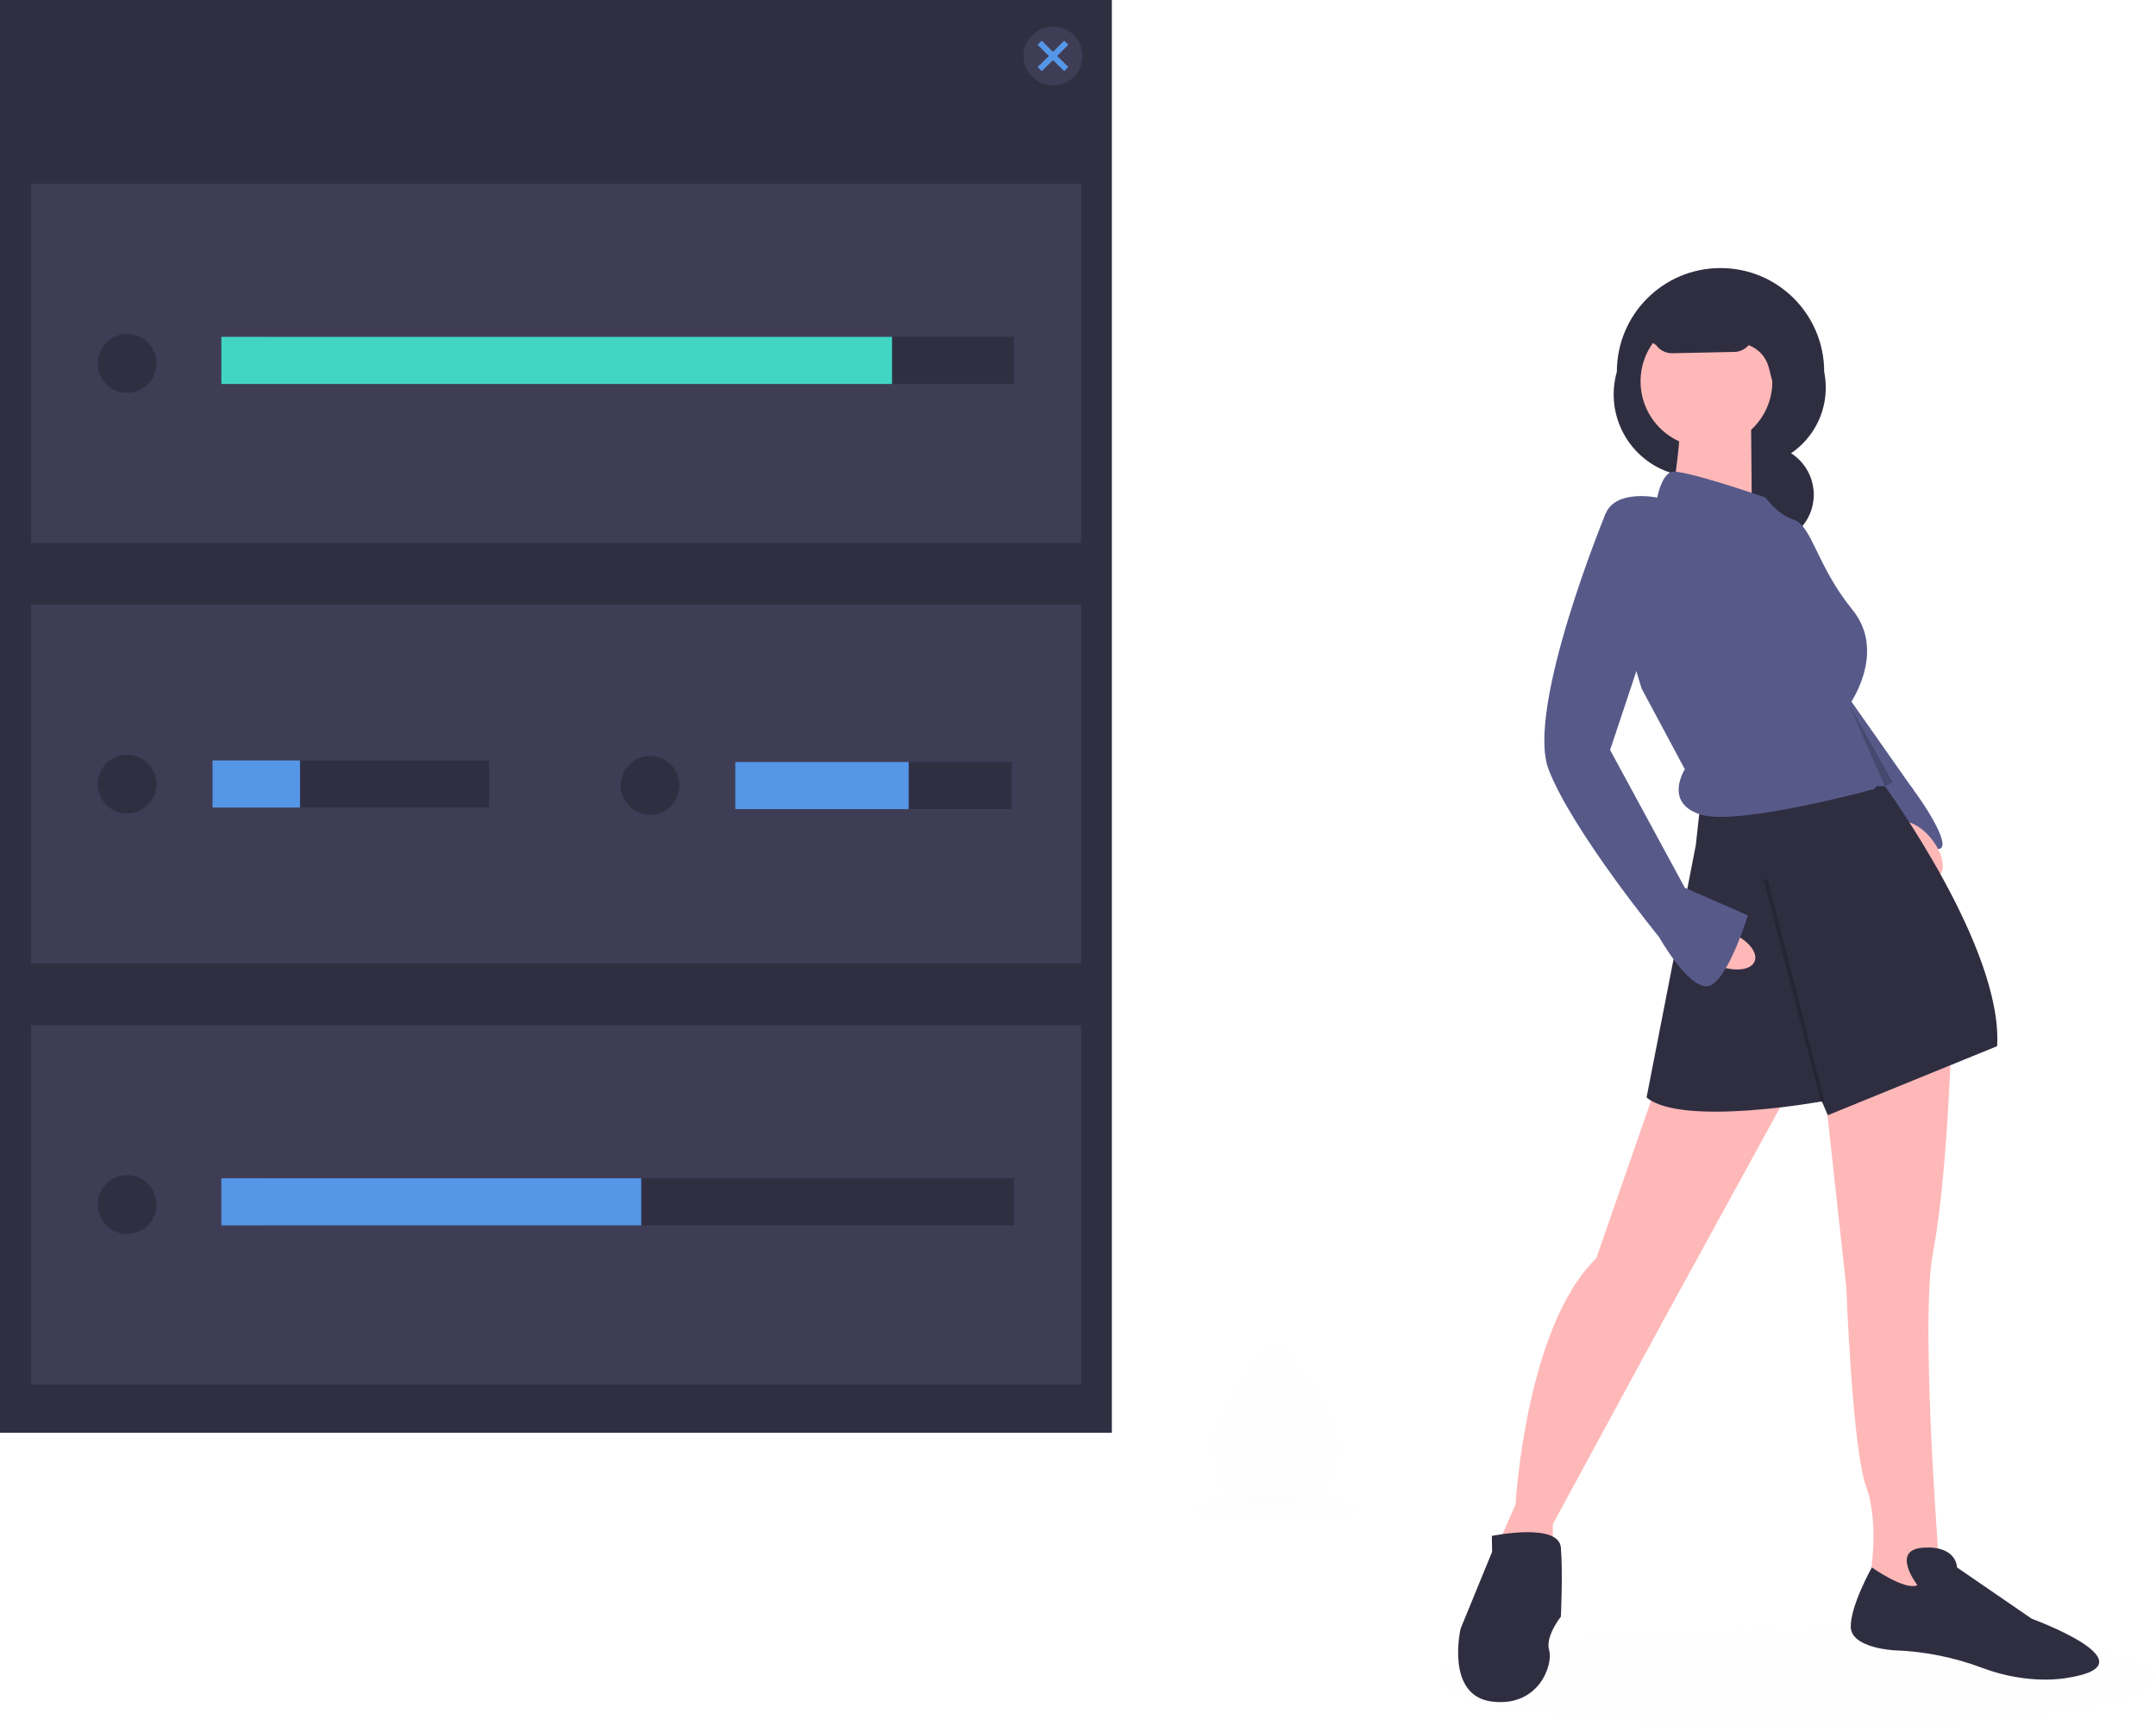 <?xml version="1.0" encoding="utf-8"?>
<!-- Generator: Adobe Illustrator 23.0.1, SVG Export Plug-In . SVG Version: 6.00 Build 0)  -->
<svg version="1.1" id="b092779a-c5a4-43c0-bfaf-70dac86c4f75"
	 xmlns="http://www.w3.org/2000/svg" xmlns:xlink="http://www.w3.org/1999/xlink" x="0px" y="0px" viewBox="0 0 827.8 662.5"
	 style="enable-background:new 0 0 827.8 662.5;" xml:space="preserve">
<style type="text/css">
	.st0{opacity:4.000000e-02;fill:#E6E6E6;}
	.st1{fill:#2F2E41;}
	.st2{fill:#575A89;}
	.st3{fill:#FFB8B8;}
	.st4{opacity:0.2;enable-background:new    ;}
	.st5{fill:#302F42;}
	.st6{fill:#3F3D56;}
	.st7{fill:#5596E6;}
	.st8{fill:#41D6C3;}
</style>
<title>progress_overview</title>
<path class="st0" d="M827.8,644.2c-5.2,25.4-275.9,23.3-275.5,0C557.4,618.7,828.2,620.9,827.8,644.2z"/>
<path class="st0" d="M520.9,579.3c-1.2,5.7-61.8,5.2-61.8,0C460.3,573.6,521,574.1,520.9,579.3z"/>
<circle class="st1" cx="677.5" cy="189.9" r="18.9"/>
<path class="st1" d="M658.7,182.2l11.8-2.9c16.8,0,30.5-13.6,30.5-30.5c0-2-0.2-4.1-0.6-6.1l0,0c0-22-17.8-39.8-39.8-39.8l0,0
	c-22,0-39.8,17.8-39.8,39.8l0,0l0,0c-4.8,16.8,4.9,34.3,21.7,39.1C647.7,183.4,653.3,183.5,658.7,182.2z"/>
<polygon class="st2" points="734.8,303.4 705.5,261.7 689.6,291.2 707.8,312.4 "/>
<path class="st2" d="M719.5,299.2c0,0,9.1-3.8,14.4,3s14.4,21.2,11.3,23.4s-12.9-6.8-12.9-6.8L719.5,299.2z"/>
<ellipse transform="matrix(0.782 -0.623 0.623 0.782 -42.657 530.15)" class="st3" cx="736.4" cy="326" rx="6.8" ry="12.9"/>
<path class="st3" d="M749,404.3c0,0-1.5,48.4-6.8,76.4s3,128.6,3,128.6l-16.6,7.6L718,605.5c0,0,3.8-20.4-1.5-34.8
	s-7.6-76.4-7.6-76.4l-9.1-83.2L749,404.3z"/>
<path class="st3" d="M687,418.7l-47.7,87l-43.1,79.4v16.6l-21.9-6.8l7.6-17.4c0,0,3.8-68.1,31-94.5l23.4-67.3L687,418.7z"/>
<path class="st1" d="M715.4,301.8h8.3c0,0,45.4,62,43.1,99.8l-65,26.5l-2.3-5.3c0,0-53.7,9.8-67.3-1.5l18.9-96.8l1.5-13.6
	L715.4,301.8z"/>
<path class="st1" d="M736.2,608.5c0,0-10.6-13.6,2.3-14.4s12.9,7.6,12.9,7.6l28.7,19.7c0,0,47.7,17.4,13.6,22.7c0,0-14.4,3-32.5-3.8
	c-10.9-4.1-22.4-6.4-34-6.8c0,0-16.6-0.8-16.6-9.1s8.1-22.7,8.1-22.7S731.6,610.8,736.2,608.5z"/>
<path class="st1" d="M572.8,589.6c0,0,25.7-5.3,26.5,4.5s0,26.5,0,26.5s-6.1,7.6-4.5,12.9s-3.8,21.9-21.9,19.7s-12.1-28-12.1-28
	l12.1-29.5L572.8,589.6z"/>
<circle class="st3" cx="655.2" cy="146.4" r="25.3"/>
<path class="st3" d="M672.3,160.4l0.4,43.5l-31-10.6c0,0,3.8-25,3-27.2L672.3,160.4z"/>
<path class="st2" d="M677.9,191c0,0-32.5-11.3-36.3-9.8s-5.3,9.8-5.3,9.8s-18.2-3.8-20.4,8.3s14.4,65,14.4,65l16.6,31
	c0,0-8.3,12.9,6.1,17.4s66.6-9.8,66.6-9.8s9.1-10.6,0-10.6c0,0-3-9.8-6.1-12.1s2.3-6.1-0.8-6.8s-3-2.3-3-2.3s15.1-20.4,1.5-37.1
	s-15.5-32.1-22.3-34.4S677.9,191,677.9,191z"/>
<ellipse transform="matrix(0.376 -0.927 0.927 0.376 75.045 840.55)" class="st3" cx="661.7" cy="364.5" rx="6.8" ry="12.9"/>
<path class="st2" d="M627.2,197.1h-10.7c0,0-30.9,74.9-21.9,98.3s42.4,64.3,42.4,64.3s10.6,18.9,18.2,18.9s15.9-27.2,15.9-27.2
	l-24.2-10.6l-28.7-52.9l13.6-40.8L627.2,197.1z"/>
<polygon class="st4" points="710.1,270.8 726.7,300.3 723.7,301.8 "/>
<rect x="687.8" y="336" transform="matrix(0.969 -0.249 0.249 0.969 -72.948 183.421)" class="st4" width="1.5" height="88.2"/>
<path class="st1" d="M624.6,136.2l4.5-8.3l6.8,4.6l0,0c1.4,2,3.7,3.1,6.1,3.1l23.8-0.5c2.2,0,4.2-1,5.6-2.6l0,0
	c3.8,1.4,6.7,4.6,7.7,8.5l2.9,11.2v-37.8h-45.4L624.6,136.2z"/>
<rect class="st5" width="426.9" height="550"/>
<rect x="11.9" y="70.6" class="st6" width="403.2" height="137.8"/>
<rect x="11.9" y="232.1" class="st6" width="403.2" height="137.8"/>
<rect x="11.9" y="393.6" class="st6" width="403.2" height="137.8"/>
<circle class="st6" cx="404.3" cy="21.5" r="11.3"/>
<circle class="st5" cx="48.8" cy="301" r="11.3"/>
<rect x="81.6" y="291.9" class="st5" width="106.2" height="18.1"/>
<circle class="st5" cx="249.6" cy="301.5" r="11.3"/>
<rect x="282.3" y="292.5" class="st5" width="106.2" height="18.1"/>
<polygon class="st7" points="410.2,17.2 408.6,15.6 404.3,19.9 400,15.6 398.4,17.2 402.7,21.5 398.4,25.7 400,27.3 404.3,23.1 
	408.6,27.3 410.2,25.7 405.9,21.5 "/>
<circle class="st5" cx="48.8" cy="139.5" r="11.3"/>
<rect x="102.5" y="129.3" class="st5" width="286.8" height="18.1"/>
<rect x="85" y="129.3" class="st8" width="257.5" height="18.1"/>
<circle class="st5" cx="48.8" cy="462.4" r="11.3"/>
<rect x="102.5" y="452.3" class="st5" width="286.8" height="18.1"/>
<rect x="85" y="452.3" class="st7" width="161.2" height="18.1"/>
<rect x="81.6" y="291.9" class="st7" width="33.6" height="18.1"/>
<rect x="282.3" y="292.5" class="st7" width="66.6" height="18.1"/>
<path class="st0" d="M513.4,555.1c0.2,17.8-10.3,24.1-23.4,24.2c-0.3,0-0.6,0-0.9,0c-0.6,0-1.2,0-1.8-0.1
	c-11.8-0.7-21-7.2-21.2-23.7c-0.2-17.1,21.5-39,23.1-40.6l0,0c0.1-0.1,0.1-0.1,0.1-0.1S513.2,537.3,513.4,555.1z"/>
</svg>
